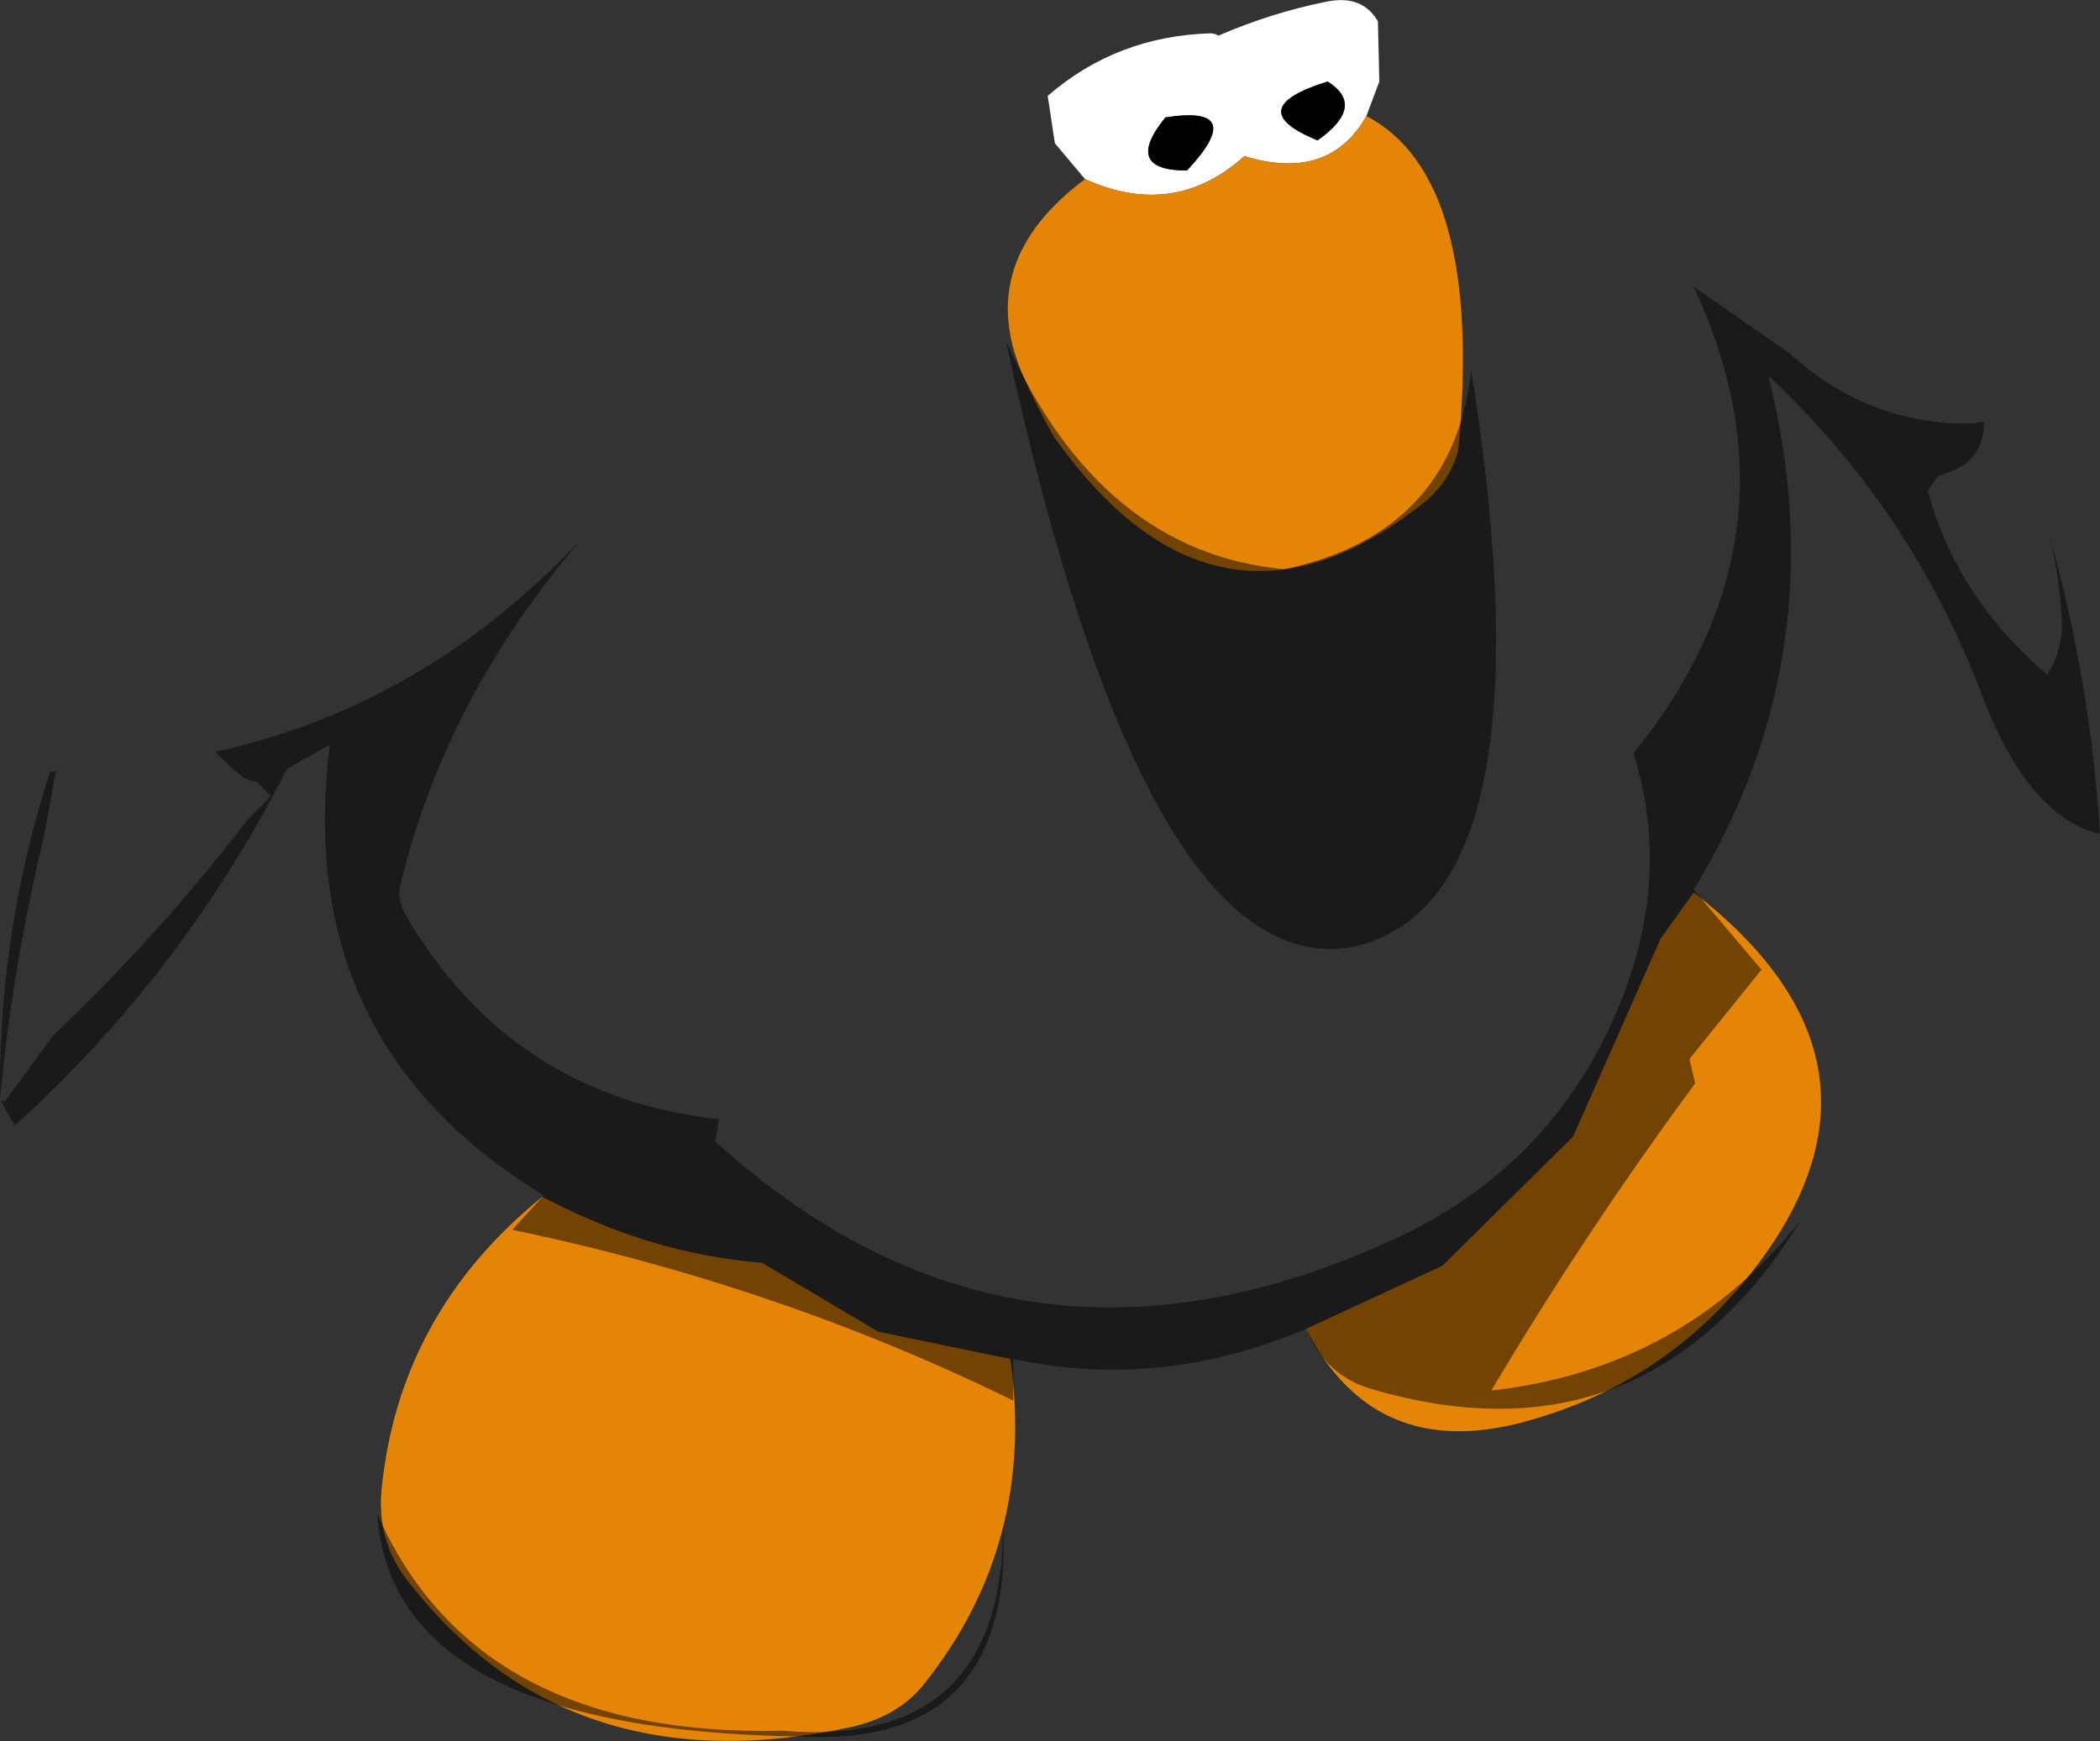 <?xml version="1.0" encoding="UTF-8" standalone="no"?>
<svg xmlns:ffdec="https://www.free-decompiler.com/flash" xmlns:xlink="http://www.w3.org/1999/xlink" ffdec:objectType="shape" height="303.25px" width="365.7px" xmlns="http://www.w3.org/2000/svg">
  <rect width="100%" height="100%" fill="#333333" stroke="none"/>
  <g transform="matrix(1.0, 0.0, 0.0, 1.0, 184.95, 73.95)">
    <path d="M4.0 -42.75 L-1.25 -49.0 -2.5 -57.25 Q9.55 -67.7 26.0 -68.15 L26.75 -68.0 27.25 -67.75 Q36.35 -71.7 46.0 -73.65 52.25 -74.95 55.0 -70.25 L55.25 -59.75 53.0 -53.75 Q46.5 -42.25 31.75 -46.75 19.5 -35.75 4.0 -42.75 M44.5 -49.5 Q53.0 -55.5 46.25 -59.75 31.0 -55.0 44.5 -49.5 M21.75 -44.25 Q32.5 -55.75 18.0 -53.5 10.5 -44.25 21.75 -44.25" fill="#ffffff" fill-rule="evenodd" stroke="none"/>
    <path d="M4.0 -42.75 Q19.5 -35.75 31.75 -46.75 46.5 -42.25 53.0 -53.75 73.5 -43.0 69.0 4.5 67.4 10.2 62.75 13.8 26.8 42.1 -1.5 2.0 -4.5 -3.25 -6.9 -8.8 -15.3 -28.35 4.0 -42.75 M-90.5 134.5 Q-86.5 136.6 -82.35 138.4 -67.85 144.7 -52.25 146.0 L-32.0 158.0 -9.0 162.75 Q-4.5 194.9 -24.05 219.4 -28.5 225.0 -36.7 226.85 -86.3 237.55 -114.2 201.05 -119.35 194.35 -118.5 185.45 -115.45 154.7 -90.5 134.5 M104.25 89.5 L110.0 81.5 Q147.05 110.25 122.2 144.85 106.5 166.65 80.5 173.7 54.35 180.75 42.5 157.5 L66.25 146.5 89.0 124.0 104.25 89.5" fill="#e58508" fill-rule="evenodd" stroke="none"/>
    <path d="M21.75 -44.25 Q10.5 -44.25 18.0 -53.5 32.5 -55.75 21.75 -44.25 M44.5 -49.5 Q31.0 -55.0 46.25 -59.75 53.0 -55.5 44.5 -49.5" fill="#000000" fill-rule="evenodd" stroke="none"/>
    <path d="M158.4 -0.2 L160.5 -0.5 160.45 1.15 Q160.3 2.8 159.4 4.35 157.95 6.95 155.05 8.05 L152.5 9.0 150.75 11.5 Q155.75 30.1 171.55 43.55 174.3 39.25 174.1 34.15 173.75 26.65 171.95 19.35 179.1 44.85 180.75 71.3 168.25 68.35 160.2 47.1 147.95 14.8 123.0 -8.5 135.1 39.75 110.0 81.0 L121.8 94.95 109.25 110.5 110.25 114.75 Q91.1 140.7 74.75 168.25 108.1 164.5 128.7 138.5 101.9 182.05 53.95 168.0 45.9 165.7 42.5 157.5 17.2 168.25 -8.5 162.75 L-8.5 170.0 Q-49.45 149.9 -95.75 140.25 L-90.25 134.25 Q-134.1 107.6 -127.5 55.75 L-135.0 60.0 Q-153.1 95.65 -182.4 122.1 L-184.85 117.75 -184.0 117.75 -175.75 106.5 Q-156.85 88.5 -141.55 68.45 L-137.75 64.75 -140.25 62.2 -140.55 62.2 -141.85 61.8 -142.4 61.55 -143.9 60.45 -147.5 57.0 Q-111.15 49.1 -83.75 20.0 -107.5 47.8 -115.25 80.3 -115.85 82.7 -114.2 85.6 -95.75 117.05 -59.75 121.0 L-60.4 124.85 Q-8.2 172.3 57.8 141.9 82.35 130.6 94.15 107.45 107.2 81.75 99.5 57.25 130.25 19.35 110.0 -24.0 L126.5 -12.55 Q140.6 0.2 158.4 -0.2 M38.75 25.2 Q68.15 18.9 71.25 -9.5 86.0 83.25 50.5 91.0 14.5 97.25 -9.75 -14.5 6.75 22.25 38.75 25.2 M-177.25 71.5 Q-182.75 94.35 -184.95 117.45 -185.25 88.5 -176.25 60.5 L-175.25 60.5 -177.25 71.5 M-46.25 228.5 Q-116.75 227.25 -119.25 189.75 -102.0 228.75 -48.75 227.5 -10.0 230.75 -10.25 191.0 -8.25 230.75 -46.25 228.5" fill="#000000" fill-opacity="0.498" fill-rule="evenodd" stroke="none"/>
  </g>
</svg>
